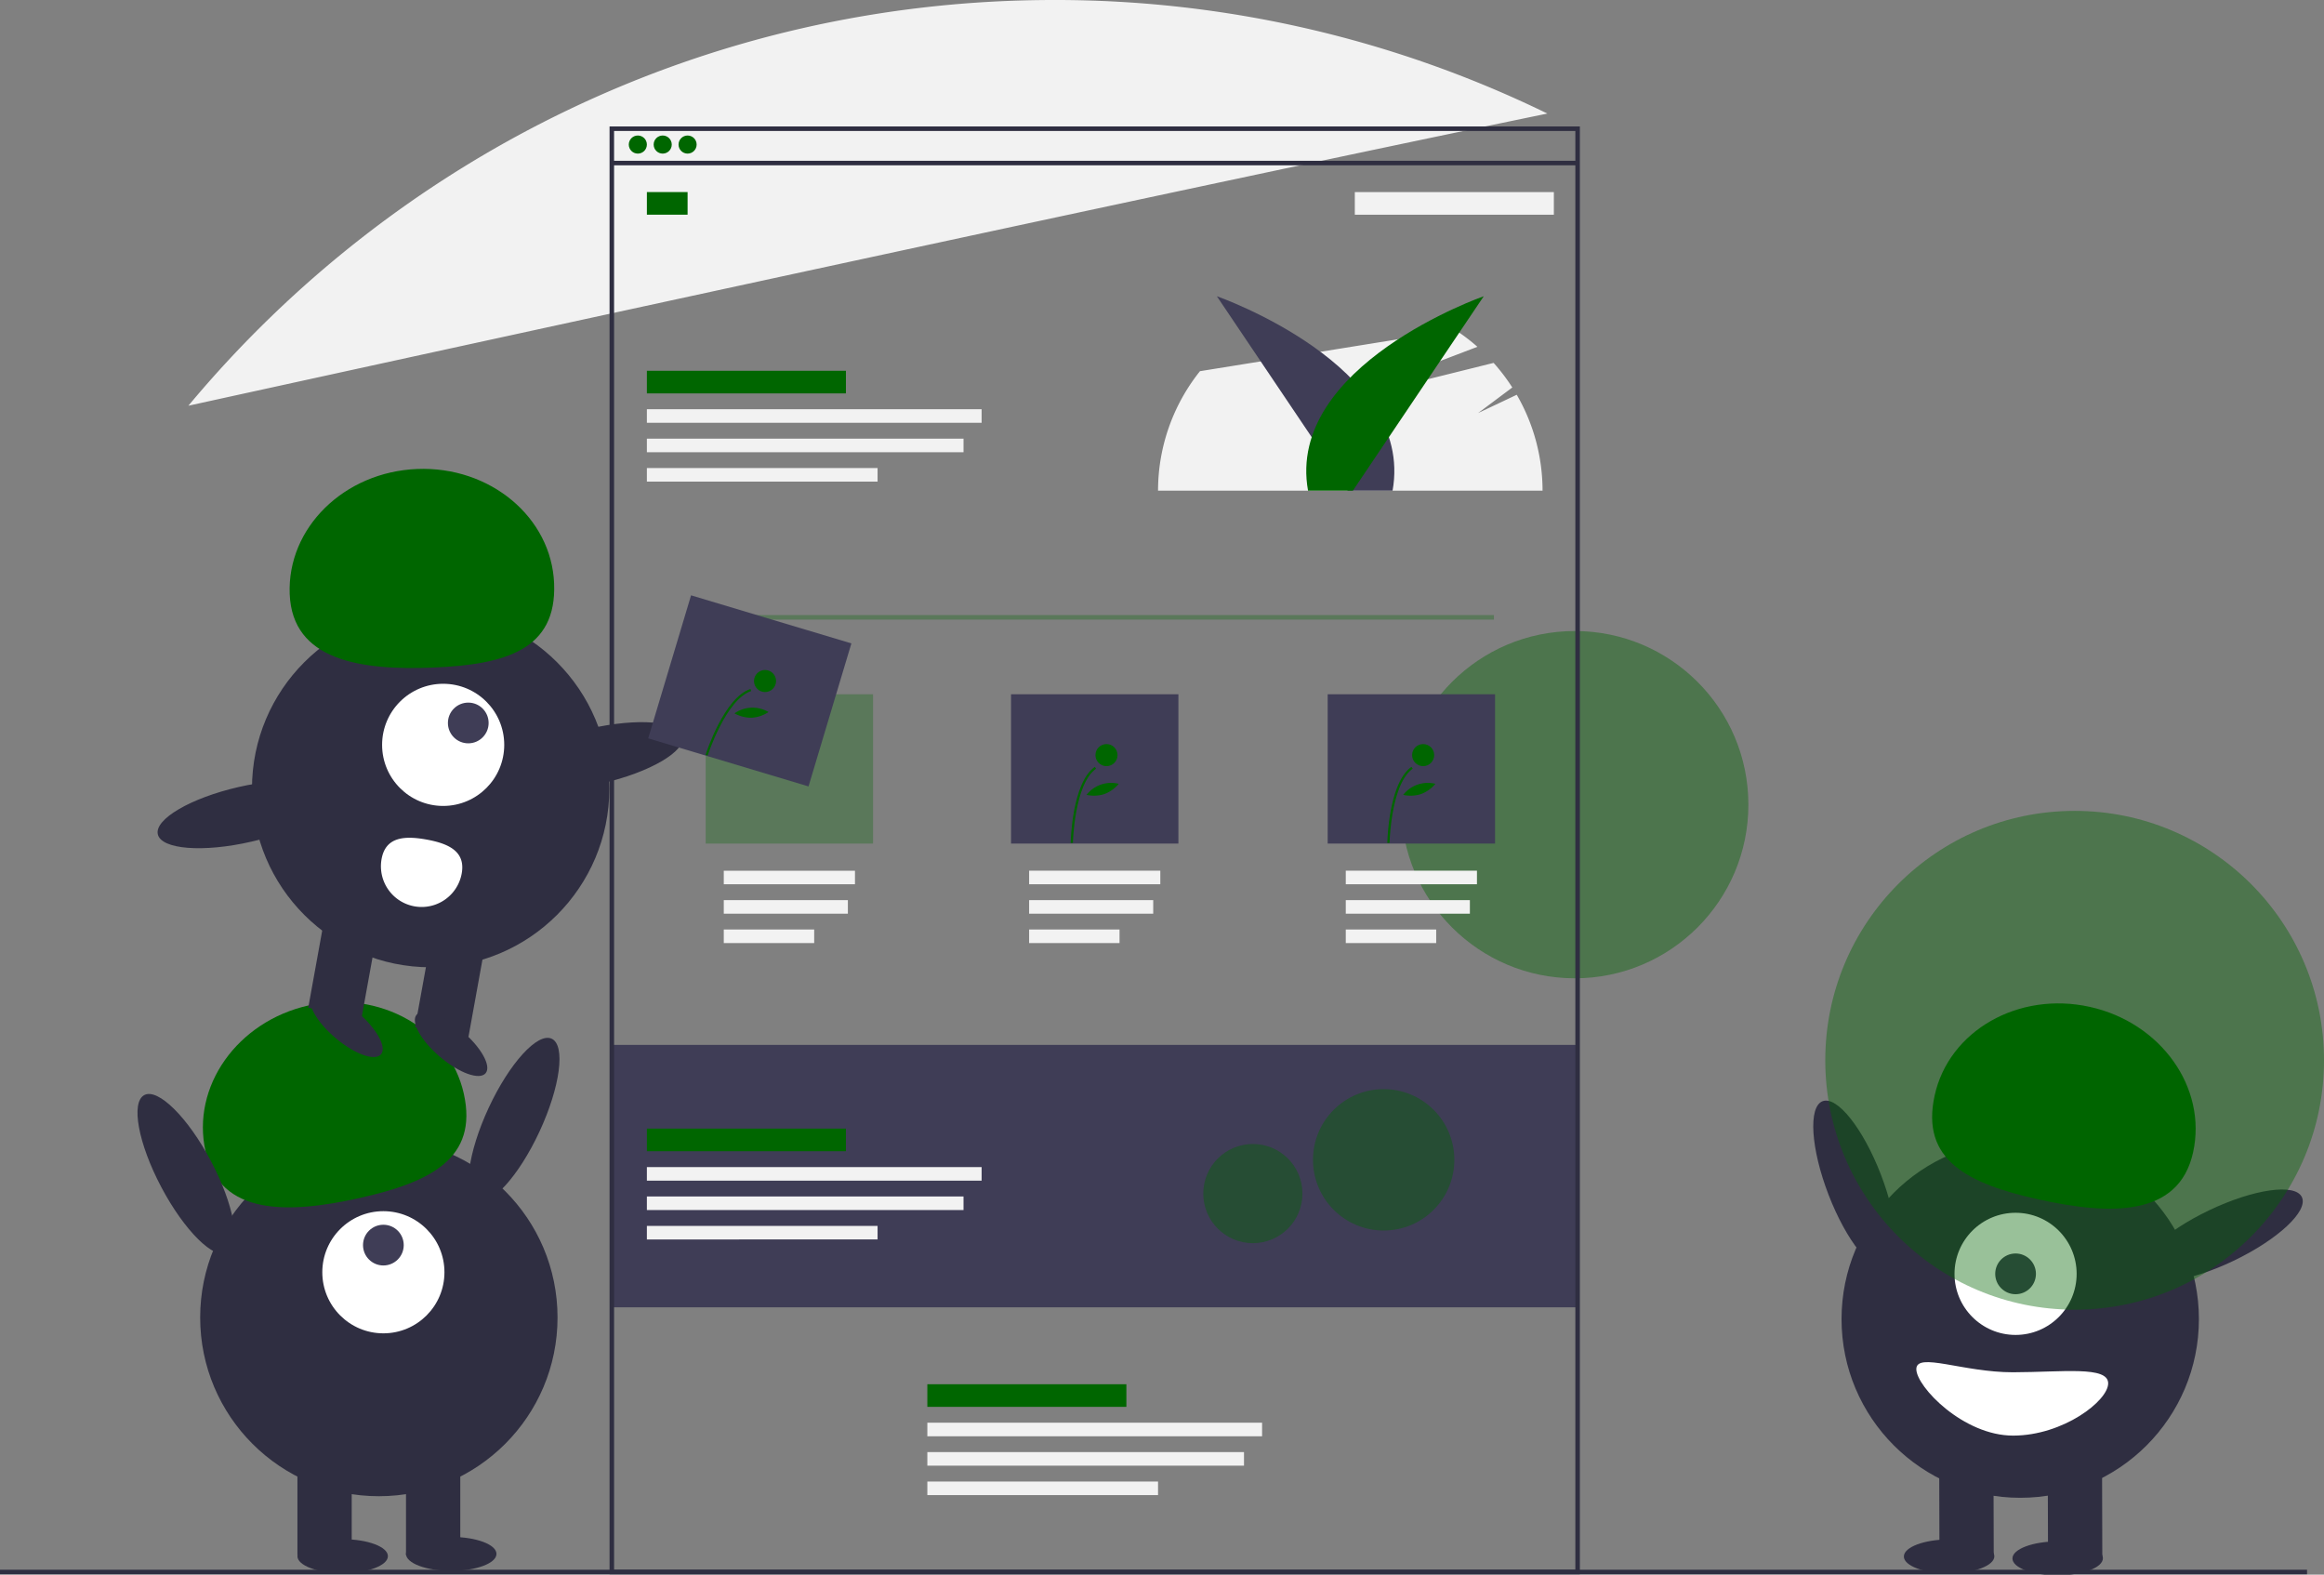 <svg data-name="Layer 1" xmlns="http://www.w3.org/2000/svg" width="1027.496" height="696.059" viewBox="0 0 1027.496 696.059"><rect x="0" y="0" width="1027.496" height="696.059" fill="#808080" stroke="none"/><circle cx="696.248" cy="355.702" r="76.752" fill="#060" opacity=".4"/><path fill="#3f3d56" d="M270 461.902h428v116H270z"/><path d="M670.587 174.506l-17.09 8.088 15.125-11.31a85.352 85.352 0 00-8.258-10.867l-74.117 18.422 66.948-25.538a85.339 85.339 0 00-9.722-7.41l-112.936 18.19A84.64 84.64 0 00512 216.902h170a84.594 84.594 0 00-11.413-42.395zm13.536-124.311A495.972 495.972 0 00466 0C312.17 0 174.639 69.753 83.29 179.349c156.426-34.275 428.777-93.606 600.833-129.154z" fill="#f2f2f2"/><path fill="#2f2e41" d="M0 693.902h1020v2H0z"/><path d="M595.864 216.902L538 130.952s87.631 30.592 77.686 85.95z" fill="#3f3d56"/><path d="M598.136 216.902L656 130.952s-87.631 30.592-77.686 85.95z" fill="#060"/><path d="M698.5 695.902h-429v-640h429zm-427-2h425v-636h-425z" fill="#2f2e41"/><path fill="#2f2e41" d="M271 71.083h427v2H271z"/><circle cx="282" cy="63.902" r="4" fill="#060"/><circle cx="293" cy="63.902" r="4" fill="#060"/><circle cx="304" cy="63.902" r="4" fill="#060"/><path fill="#060" d="M286 84.902h18v10h-18zm0 79h88v10h-88z"/><path fill="#f2f2f2" d="M687 94.901h-88v-10h88zm-401 86.001h148v6H286zm0 13h140v6H286zm0 13h102v6H286zm34 178h58v6h-58zm0 13h54.865v6H320zm0 13h39.973v6H320zm135-26h58v6h-58zm0 13h54.865v6H455zm0 13h39.973v6H455zm140-26h58v6h-58zm0 13h54.865v6H595zm0 13h39.973v6H595z"/><path fill="#060" d="M410 611.902h88v10h-88z"/><path fill="#f2f2f2" d="M410 628.902h148v6H410zm0 13h140v6H410zm0 13h102v6H410z"/><path fill="#060" opacity=".3" d="M312.5 271.902h348v2h-348zm-.5 35h74v66h-74z"/><path fill="#3f3d56" d="M447 306.902h74v66h-74zm140 0h74v66h-74z"/><path d="M474.359 372.625l-.977-.02c.021-1.08.632-26.56 10.663-33.604l.56.8c-9.626 6.758-10.242 32.564-10.246 32.824z" fill="#060"/><circle cx="489.206" cy="333.798" r="4.881" fill="#060"/><path d="M488.22 351.034a15.198 15.198 0 01-7.842.338 13.85 13.85 0 0114.24-4.884 15.198 15.198 0 01-6.399 4.546zm126.139 21.591l-.977-.02c.021-1.08.632-26.56 10.663-33.604l.56.8c-9.626 6.758-10.242 32.564-10.246 32.824z" fill="#060"/><circle cx="629.206" cy="333.798" r="4.881" fill="#060"/><path d="M628.22 351.034a15.198 15.198 0 01-7.842.338 13.85 13.85 0 0114.24-4.884 15.198 15.198 0 01-6.399 4.546zM286 498.902h88v10h-88z" fill="#060"/><path fill="#f2f2f2" d="M286 515.902h148v6H286zm0 13h140v6H286zm0 13h102v6H286z"/><circle cx="611.752" cy="512.702" r="31.248" fill="#060" opacity=".4"/><circle cx="553.92" cy="527.626" r="21.92" fill="#060" opacity=".4"/><circle cx="167.5" cy="582.402" r="79" fill="#2f2e41"/><path fill="#2f2e41" d="M131.5 644.402h24v43h-24zm48 0h24v43h-24z"/><ellipse cx="151.5" cy="687.902" rx="20" ry="7.5" fill="#2f2e41"/><ellipse cx="199.5" cy="686.902" rx="20" ry="7.5" fill="#2f2e41"/><circle cx="169.5" cy="562.402" r="27" fill="#fff"/><circle cx="169.5" cy="550.402" r="9" fill="#3f3d56"/><path d="M90.867 508.934c-6.379-28.567 14.012-57.434 45.544-64.475s62.265 10.41 68.644 38.978-14.518 39.104-46.05 46.145-61.759 7.92-68.138-20.648z" fill="#060"/><ellipse cx="313.528" cy="596.957" rx="39.5" ry="12.4" transform="rotate(-65.077 190.49 613.566)" fill="#2f2e41"/><ellipse cx="168.528" cy="620.957" rx="12.4" ry="39.5" transform="rotate(-27.893 -79.903 743.63)" fill="#2f2e41"/><ellipse cx="906.255" cy="625.623" rx="12.4" ry="39.5" transform="rotate(-21.078 589.082 806.44)" fill="#2f2e41"/><circle cx="893.19" cy="583.104" r="79" fill="#2f2e41"/><path fill="#2f2e41" d="M929.48 687.999l-24 .067-.12-43 24-.067zm-47.997.138l-24 .068-.12-43 24-.067z"/><ellipse cx="995.737" cy="790.529" rx="20" ry="7.5" transform="rotate(-.16 -35451.447 31531.957)" fill="#2f2e41"/><ellipse cx="947.734" cy="789.664" rx="20" ry="7.5" transform="rotate(-.16 -35499.445 31531.093)" fill="#2f2e41"/><circle cx="891.134" cy="563.109" r="27" fill="#fff"/><circle cx="891.134" cy="563.109" r="9" fill="#3f3d56"/><path d="M969.616 509.422c6.299-28.586-14.173-57.395-45.724-64.347s-62.236 10.584-68.535 39.17 14.628 39.062 46.18 46.015 61.78 7.747 68.08-20.838z" fill="#060"/><ellipse cx="1068.319" cy="648.169" rx="39.5" ry="12.4" transform="rotate(-25.535 800.187 787.505)" fill="#2f2e41"/><path d="M932.074 611.495c.021 7.732-19.844 23.056-41.936 23.118s-42.865-21.648-42.887-29.38 20.718 1.442 42.809 1.38 41.992-2.85 42.014 4.882z" fill="#fff"/><circle cx="917.248" cy="468.702" r="110.248" fill="#060" opacity=".4"/><circle cx="190.405" cy="348.59" r="79" fill="#2f2e41"/><path fill="#2f2e41" d="M143.937 403.186l23.616 4.275-7.66 42.312-23.616-4.275zm47.232 8.551l23.616 4.275-7.66 42.312-23.616-4.275z"/><ellipse cx="285.687" cy="563.475" rx="7.5" ry="20" transform="rotate(-49.739 132.57 605.527)" fill="#2f2e41"/><ellipse cx="239.439" cy="555.103" rx="7.5" ry="20" transform="rotate(-49.739 86.321 597.155)" fill="#2f2e41"/><circle cx="195.936" cy="329.266" r="27" fill="#fff"/><circle cx="207.032" cy="319.588" r="9" fill="#3f3d56"/><path d="M128.085 262.647c-1.188-29.247 24.019-54.02 56.3-55.331s59.415 21.335 60.603 50.582-21.252 35.892-53.534 37.203-62.181-3.207-63.37-32.454z" fill="#060"/><ellipse cx="349.603" cy="436.168" rx="39.5" ry="12.4" transform="rotate(-12.91 -144.159 766.354)" fill="#2f2e41"/><ellipse cx="194.528" cy="461.957" rx="39.5" ry="12.4" transform="rotate(-12.91 -299.233 792.143)" fill="#2f2e41"/><path d="M168.707 379.723a18 18 0 0035.425 6.413c1.77-9.782-5.793-13.244-15.575-15.015s-18.079-1.18-19.85 8.602z" fill="#fff"/><path fill="#3f3d56" d="M305.535 263.167l70.883 21.25-18.953 63.22-70.883-21.25z"/><path d="M312.868 333.977l-.93-.298c.33-1.03 8.232-25.261 19.863-29.127l.308.926c-11.162 3.71-19.162 28.252-19.241 28.5z" fill="#060"/><circle cx="338.24" cy="301.05" r="4.881" fill="#060"/><path d="M332.345 317.276a15.198 15.198 0 01-7.609-1.927 13.85 13.85 0 0115.043-.59 15.198 15.198 0 01-7.434 2.517z" fill="#060"/></svg>
